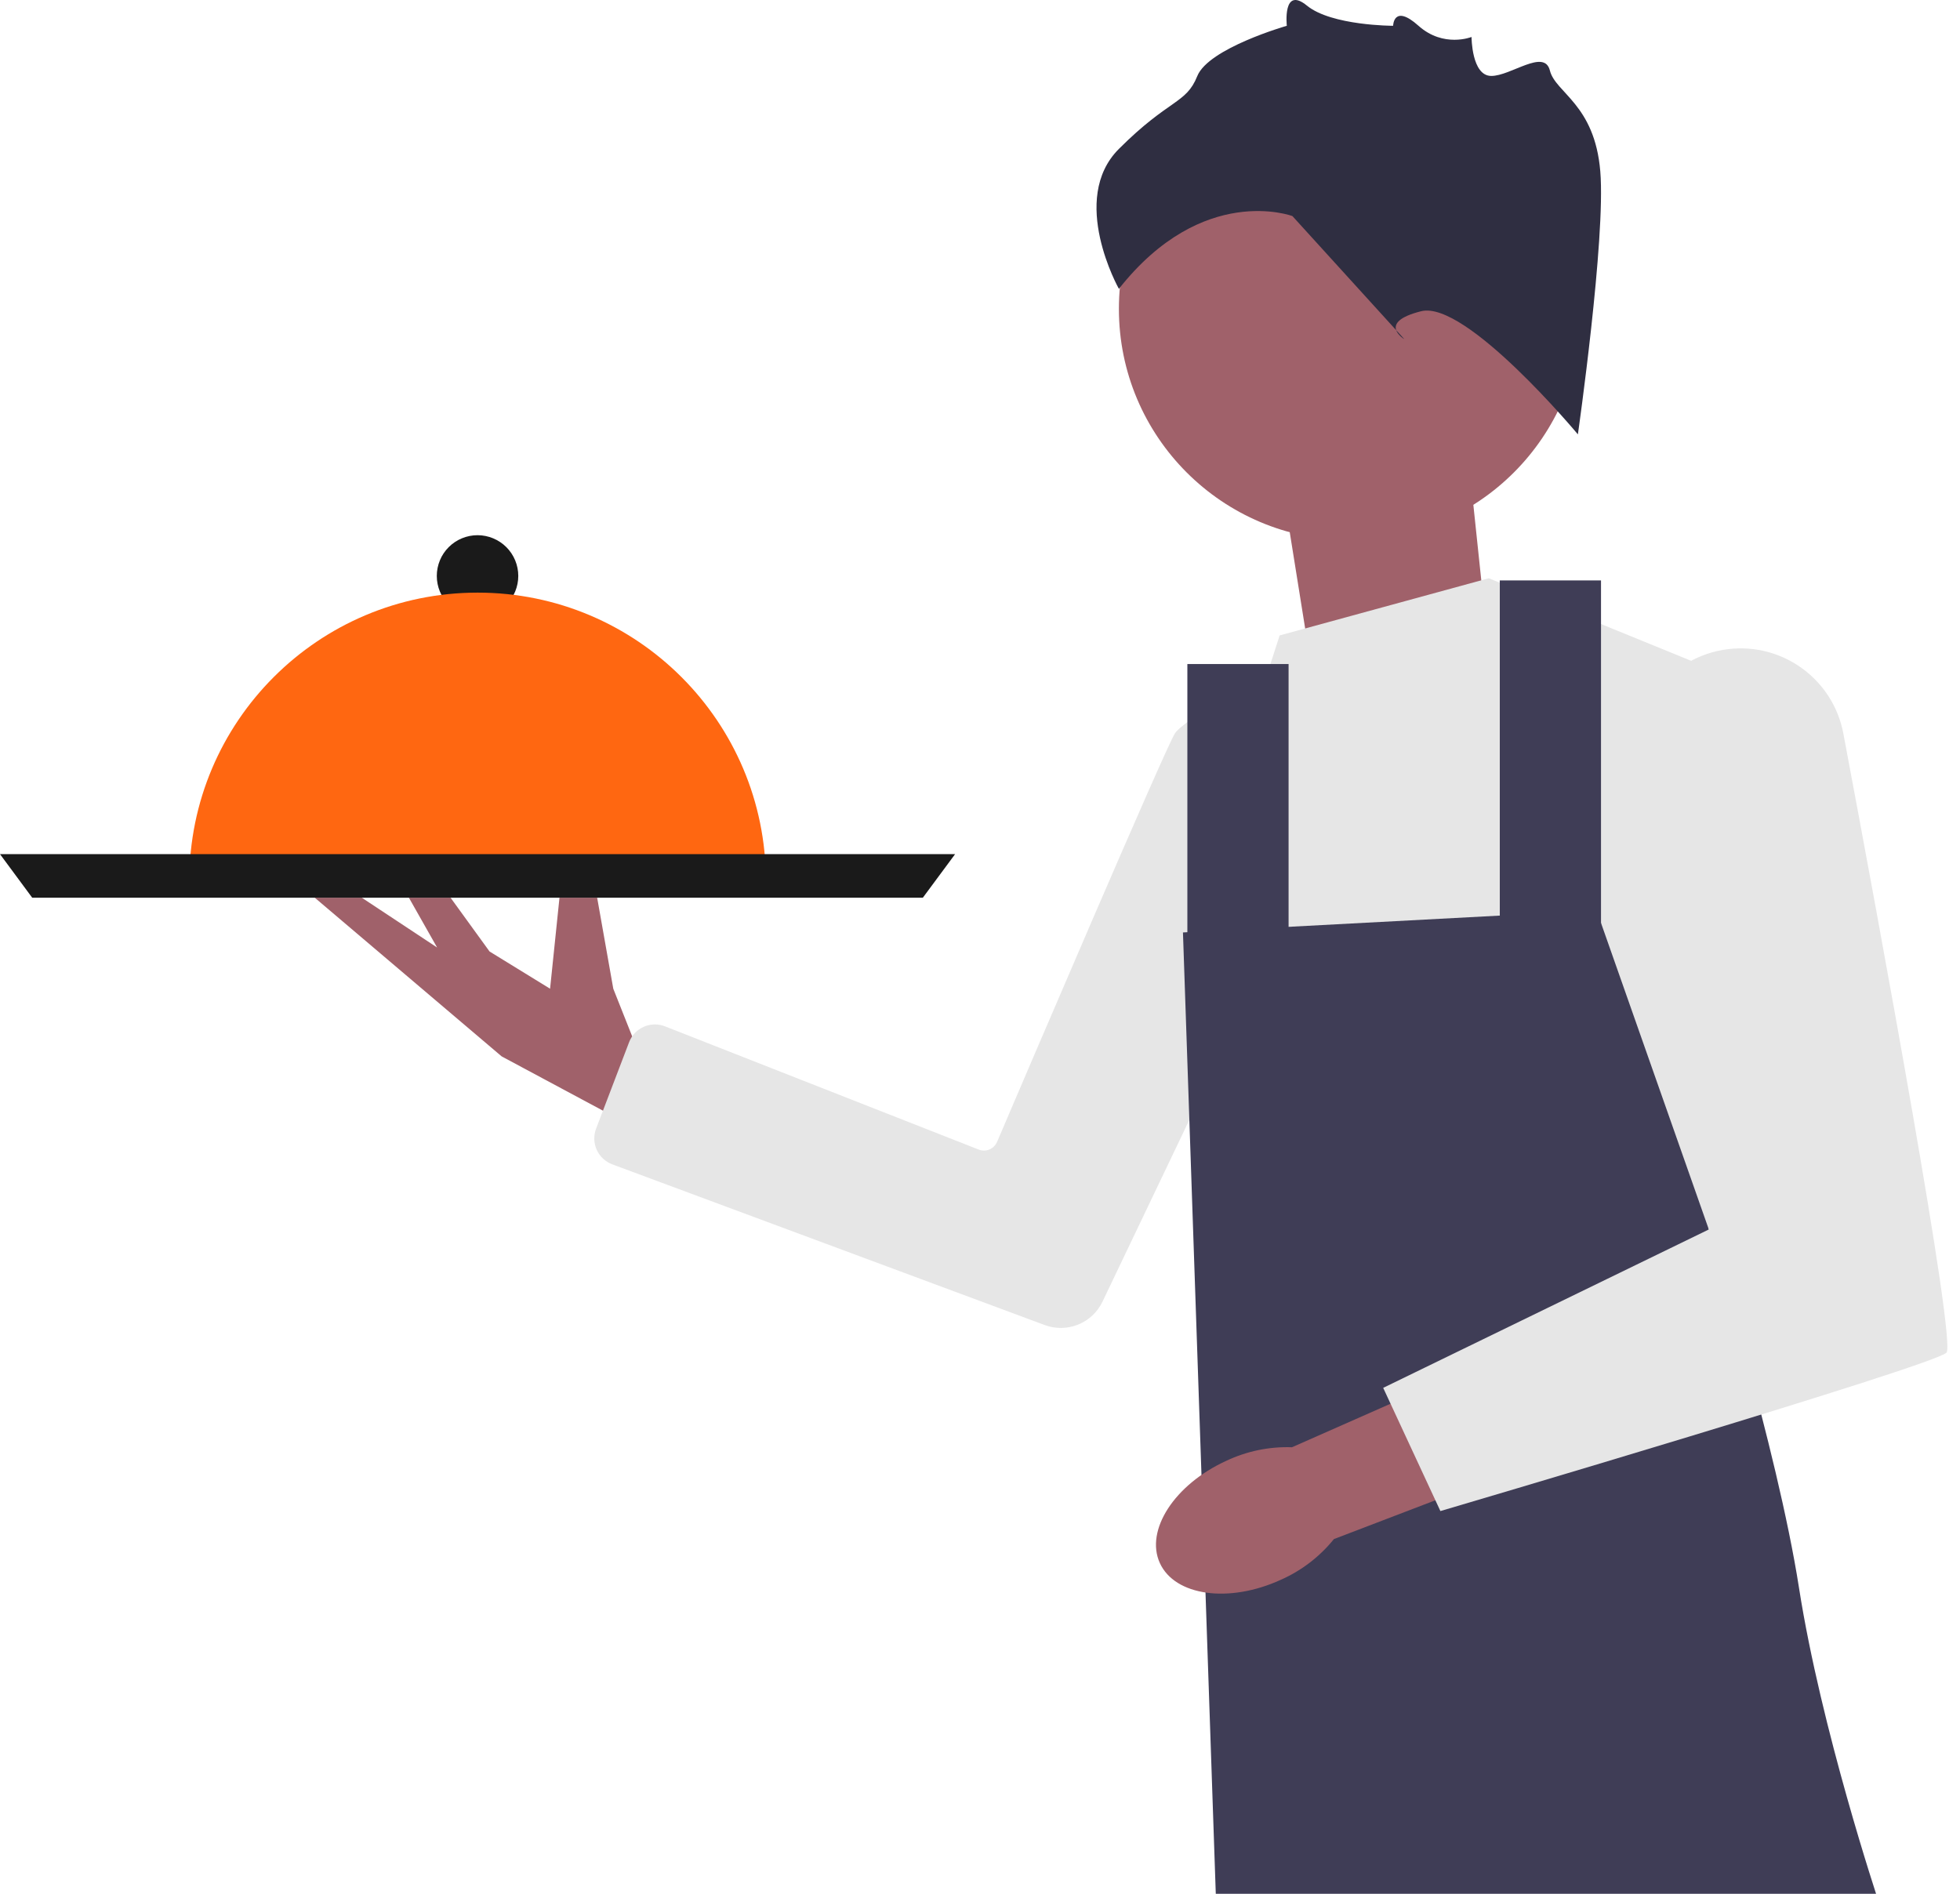 <svg width="89" height="86" viewBox="0 0 89 86" fill="none" xmlns="http://www.w3.org/2000/svg">
<g id="Group 8">
<g id="Group 7">
<path id="Vector" d="M29.067 47.972L27.848 44.899L27.116 40.767H25.405L24.978 44.899L22.23 43.209L20.46 40.767H18.568L19.848 43.027L16.43 40.767H14.294L22.779 47.972L28.703 51.147L29.067 47.972Z" fill="#A0616A"/>
<path id="Vector_2" d="M27.806 52.876L47.44 60.173C47.93 60.355 48.47 60.347 48.954 60.152C49.439 59.957 49.833 59.587 50.059 59.117L54.794 49.205L54.863 49.057L55.122 48.517C55.087 47.541 55.05 46.566 55.01 45.591C54.899 42.982 54.794 41.253 54.794 41.253C54.564 38.148 54.4 35.244 54.304 32.52C54.241 32.564 54.184 32.605 54.127 32.647L54.119 32.649C53.747 32.909 53.461 33.137 53.352 33.304C52.942 33.917 46.618 48.711 45.276 51.852C45.21 52.008 45.085 52.133 44.928 52.199C44.772 52.264 44.596 52.266 44.438 52.203L30.199 46.609C30.045 46.548 29.88 46.518 29.714 46.521C29.548 46.524 29.384 46.561 29.232 46.628C29.08 46.695 28.943 46.791 28.828 46.911C28.714 47.032 28.625 47.174 28.566 47.329L27.069 51.25C27.009 51.405 26.981 51.57 26.986 51.736C26.991 51.902 27.029 52.066 27.097 52.217C27.166 52.368 27.264 52.504 27.386 52.617C27.507 52.73 27.65 52.818 27.806 52.876Z" fill="#E6E6E6"/>
<path id="Vector_3" d="M19.834 26.154C19.834 26.645 20.029 27.115 20.376 27.462C20.723 27.809 21.194 28.004 21.684 28.004C22.175 28.004 22.645 27.809 22.992 27.462C23.339 27.115 23.534 26.645 23.534 26.154C23.534 25.664 23.339 25.193 22.992 24.846C22.645 24.5 22.175 24.305 21.684 24.304C21.441 24.304 21.201 24.352 20.976 24.445C20.751 24.538 20.547 24.674 20.376 24.846C20.204 25.017 20.067 25.221 19.975 25.446C19.882 25.671 19.834 25.911 19.834 26.154Z" fill="#1A1A1A"/>
<path id="Vector_4" d="M21.688 26.912C28.916 26.912 34.778 32.772 34.778 40.002H8.596C8.596 32.773 14.458 26.912 21.688 26.912Z" fill="#FF6711"/>
<path id="Vector_5" d="M24.83 38.788H43.369L41.904 40.767H1.463L0 38.788H24.83Z" fill="#1A1A1A"/>
</g>
<path id="Vector_6" d="M59.456 29.734L58.237 22.117L66.464 18.765L67.683 30.343L59.456 29.734Z" fill="#A0616A"/>
<path id="Vector_7" d="M58.106 28.856L67.604 26.259L77.395 30.255L81.591 63.425L57.613 64.224V58.874C57.613 58.874 55.16 53.404 57.513 46.141C59.811 39.047 55.015 38.447 55.015 38.447L58.106 28.856Z" fill="#E6E6E6"/>
<path id="Vector_8" d="M53.716 42.344L72.499 41.345L77.595 55.832C77.595 55.832 80.692 65.723 81.691 72.117C82.69 78.511 85.288 86.304 85.288 86.304H55.217L54.316 59.928L53.716 42.344Z" fill="#3F3D56"/>
<path id="Vector_9" d="M72.699 26.358H68.103V43.343H72.699V26.358Z" fill="#3F3D56"/>
<path id="Vector_10" d="M58.512 30.155H53.916V44.142H58.512V30.155Z" fill="#3F3D56"/>
<path id="Vector_11" d="M61.314 24.532C67.117 24.532 71.821 19.828 71.821 14.025C71.821 8.222 67.117 3.518 61.314 3.518C55.511 3.518 50.807 8.222 50.807 14.025C50.807 19.828 55.511 24.532 61.314 24.532Z" fill="#A0616A"/>
<path id="Vector_12" d="M71.649 19.725C71.649 19.725 66.566 13.625 64.532 14.133C62.499 14.642 63.77 15.404 63.77 15.404L58.686 9.812C58.686 9.812 54.62 8.287 50.807 13.117C50.807 13.117 48.519 9.05 50.807 6.762C53.094 4.475 53.857 4.729 54.365 3.458C54.874 2.187 58.432 1.171 58.432 1.171C58.432 1.171 58.228 -0.659 59.347 0.256C60.465 1.171 63.259 1.171 63.259 1.171C63.259 1.171 63.275 0.154 64.412 1.171C65.549 2.187 66.82 1.679 66.82 1.679C66.82 1.679 66.82 3.438 67.709 3.448C68.599 3.458 70.124 2.187 70.378 3.204C70.632 4.221 72.411 4.729 72.666 7.779C72.92 10.829 71.649 19.725 71.649 19.725Z" fill="#2F2E41"/>
<path id="uuid-f7f7485f-a1d4-48b6-9f93-907c0610bac7-1675" d="M58.15 71.745C55.803 72.817 53.349 72.475 52.667 70.982C51.986 69.489 53.335 67.41 55.682 66.339C56.613 65.898 57.637 65.686 58.667 65.722L68.664 61.307L70.636 66.043L60.571 69.892C59.923 70.695 59.093 71.33 58.15 71.745Z" fill="#A0616A"/>
<path id="Vector_13" d="M78.482 29.477C80.96 29.183 83.241 30.858 83.703 33.31C85.349 42.055 88.845 60.966 88.385 61.427C87.785 62.026 65.406 68.62 65.406 68.62L62.808 63.025L77.595 55.832L74.352 34.915C73.94 32.26 75.814 29.793 78.482 29.477Z" fill="#E6E6E6"/>
</g>
</svg>
